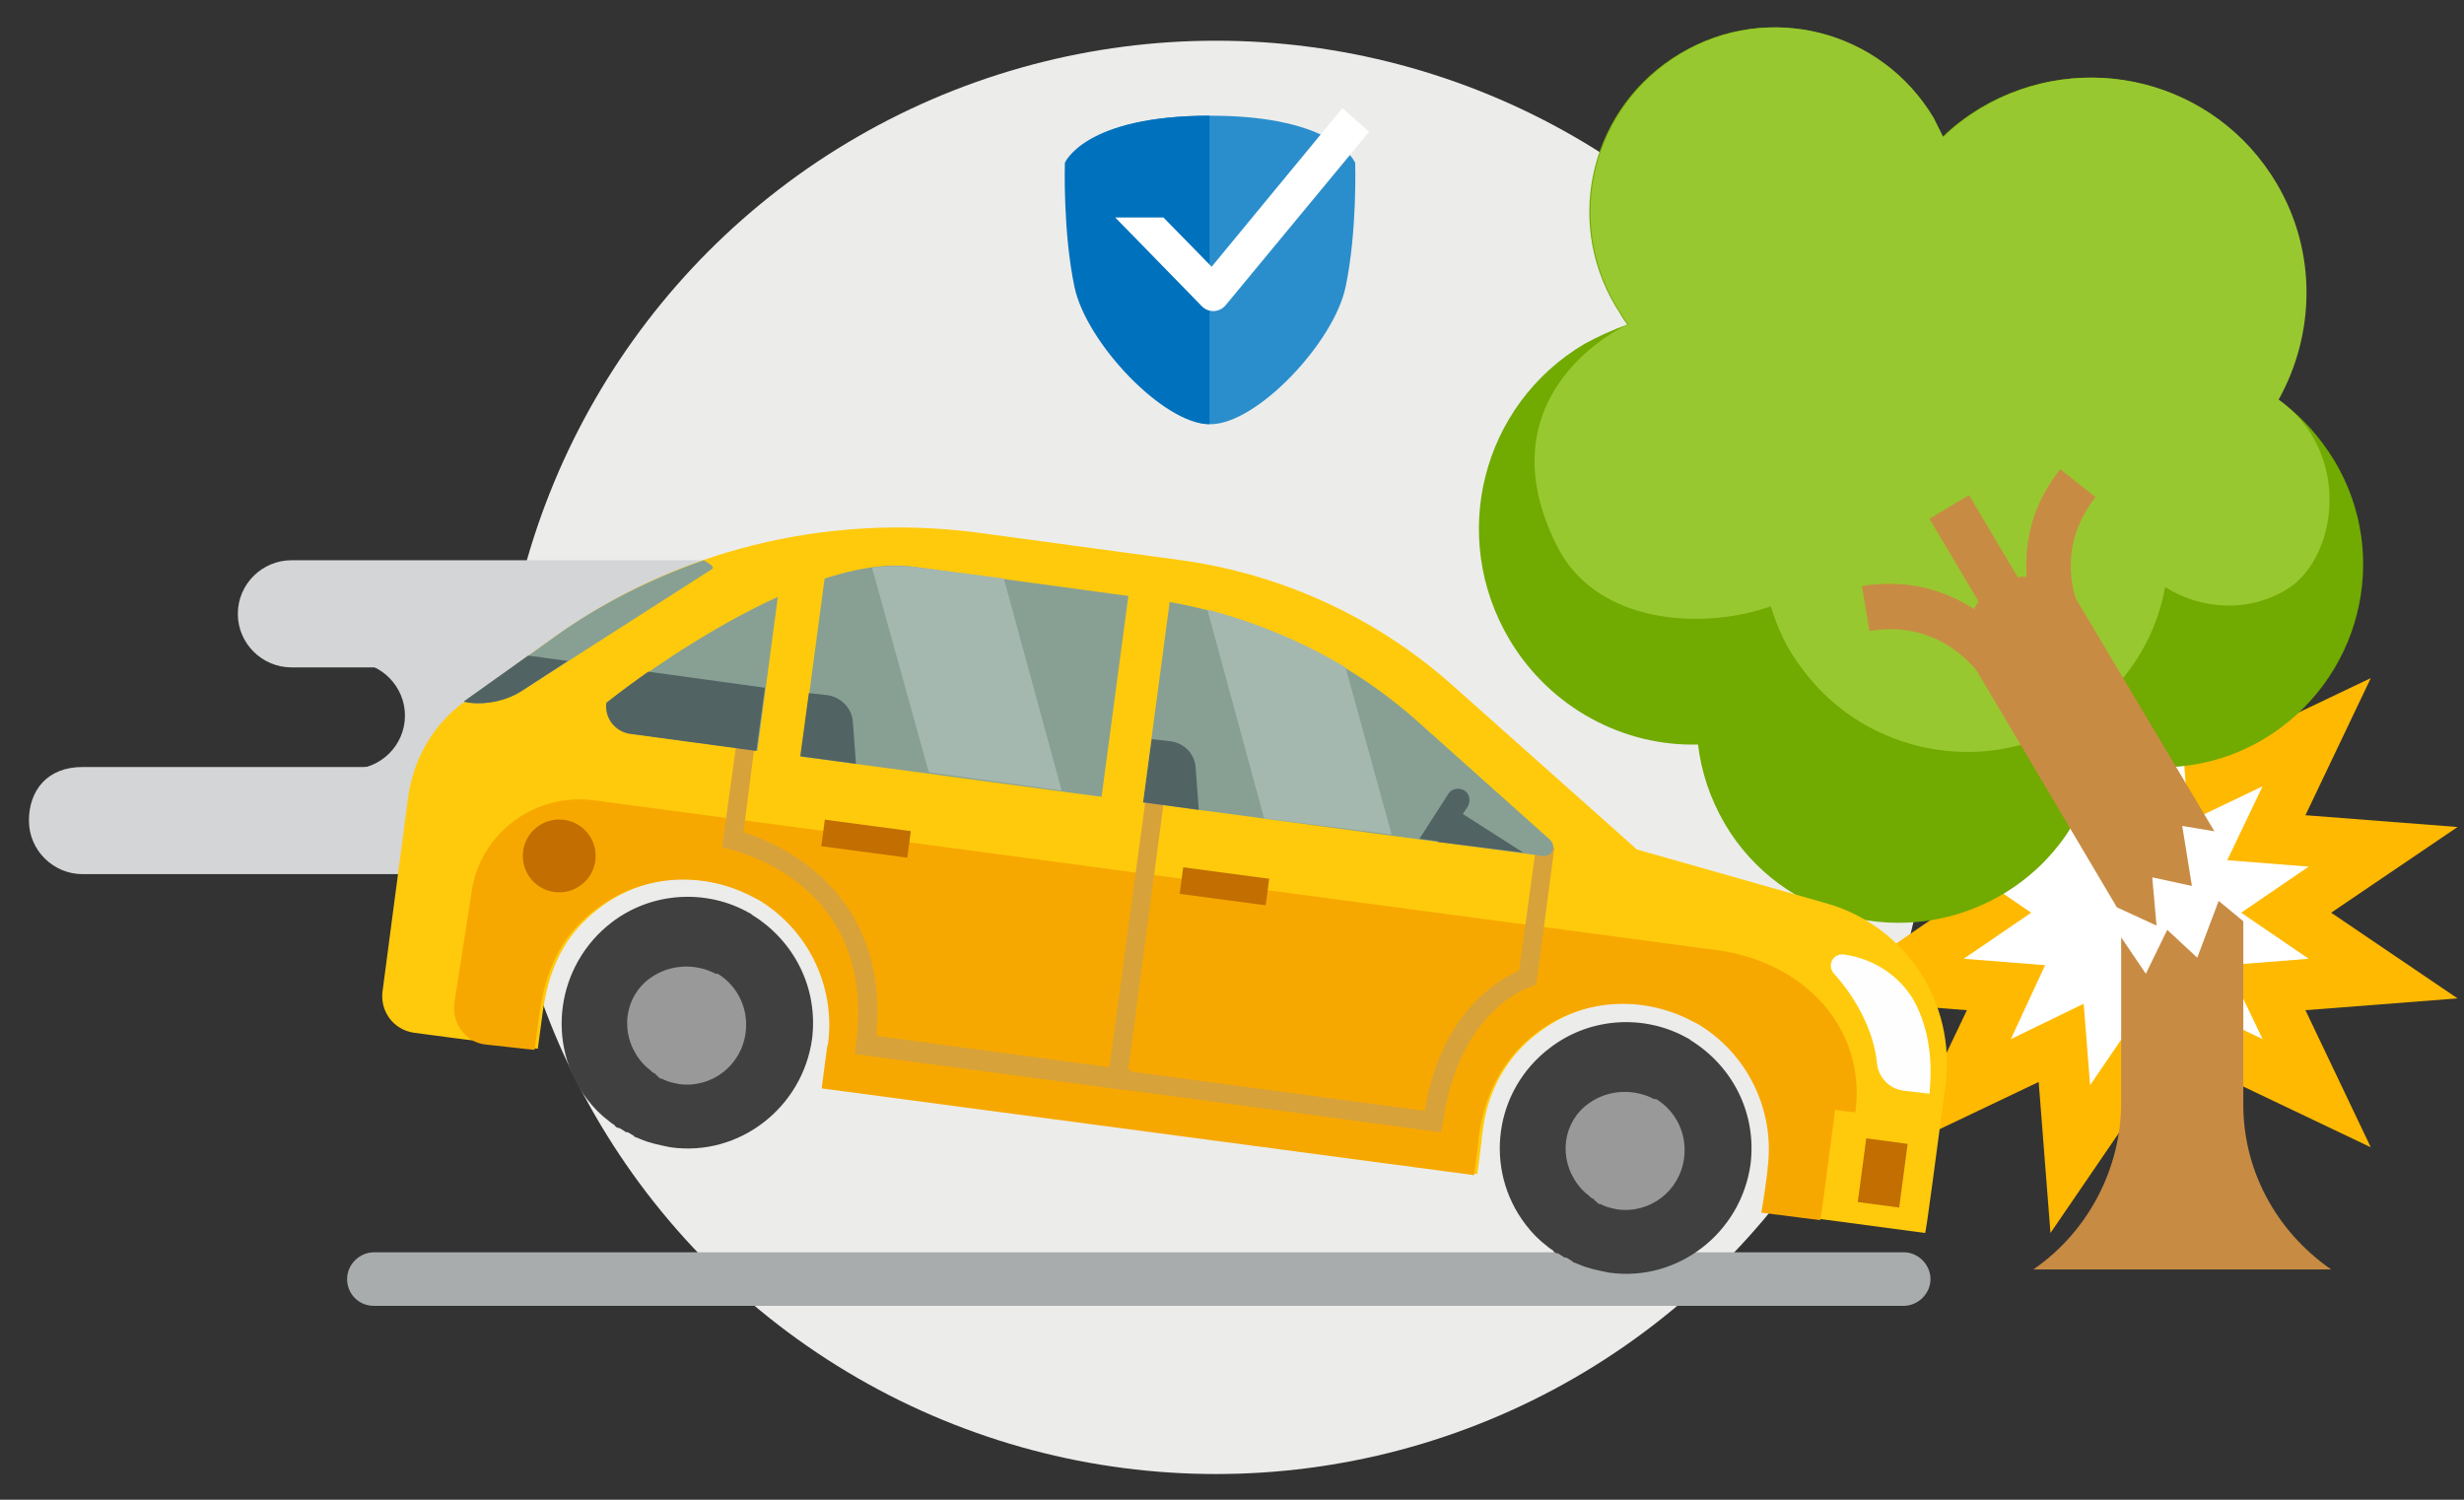 <?xml version="1.0" encoding="utf-8"?>
<!-- Generator: Adobe Illustrator 19.0.0, SVG Export Plug-In . SVG Version: 6.00 Build 0)  -->
<svg version="1.0" xmlns="http://www.w3.org/2000/svg" xmlns:xlink="http://www.w3.org/1999/xlink" x="0px" y="0px"
	 viewBox="0 0 230 140" enable-background="new 0 0 230 140" xml:space="preserve">
<rect x="0" y="0" width="230" height="140" fill="#333333" stroke="none"/>
<g id="Layer_2">
</g>
<g id="Layer_1">
</g>
<g id="Layer_6">
</g>
<g id="Layer_5">
</g>
<g id="Layer_7">
</g>
<g id="Layer_9">
</g>
<g id="Layer_8">
</g>
<g id="Layer_11">
</g>
<g id="Layer_12">
</g>
<g id="Layer_4">
</g>
<g id="Layer_10">
</g>
<g id="Layer_13">
</g>
<g id="Layer_15">
</g>
<g id="Layer_16">
</g>
<g id="Layer_17">
</g>
<g id="Layer_20">
</g>
<g id="Layer_19">
</g>
<g id="Layer_18">
</g>
<g id="Layer_21">
</g>
<g id="Layer_22">
	<g id="XMLID_135_">
		<circle id="XMLID_1084_" fill="#ECECEB" cx="113.5" cy="70.7" r="66.9"/>
		<g id="XMLID_1079_">
			<path id="XMLID_1083_" fill="#2A8ECC" d="M126.5,15.2c0,0-1.8-4.4-13.5-4.4c-11.7,0-13.5,4.4-13.5,4.4s-0.2,6.4,0.9,11.6
				c1.1,5.2,8.3,12.8,12.6,12.8c4.3,0,11.5-7.6,12.6-12.8C126.7,21.6,126.5,15.2,126.5,15.2z"/>
			<g id="XMLID_1081_">
				<path id="XMLID_1082_" fill="#0071BC" d="M112.9,10.8c-11.7,0-13.5,4.4-13.5,4.4s-0.2,6.4,0.9,11.6c1.1,5.2,8.3,12.8,12.6,12.8
					C112.9,39.6,112.9,10.8,112.9,10.8z"/>
			</g>
			<path id="XMLID_1080_" fill="#FFFFFF" d="M125.3,10.1l-12.2,14.8l-4.5-4.6h-4.5l8.1,8.3c0.6,0.6,1.6,0.6,2.2-0.1l13.4-16.2
				L125.3,10.1z"/>
		</g>
		<g id="XMLID_1086_">
			<g id="XMLID_2661_">
				<path id="XMLID_2664_" fill="#D4D5D6" d="M27.2,62.3h64.5c2.7,0,5-2.2,5-5s-2.2-5-5-5H27.2c-2.7,0-5,2.2-5,5
					S24.5,62.3,27.2,62.3z"/>
				<path id="XMLID_2663_" fill="#D4D5D6" d="M7.7,81.6h88.8c2.7,0,5-2.2,5-5s-1.9-5-5-5H7.7c-3.3,0-5,2.2-5,5S5,81.6,7.7,81.6z"/>
				<path id="XMLID_2662_" fill="#D4D5D6" d="M37.8,66.8c0-2.7-2.2-5-5-5h53.9c-2.7,0-5,2.2-5,5c0,2.7,2.2,5,5,5H32.8
					C35.5,71.8,37.8,69.6,37.8,66.8z"/>
			</g>
			<g id="XMLID_1087_">
				<polygon id="XMLID_2660_" fill="#FFB900" points="199.4,67 207.4,55.3 208.5,69.4 221.3,63.3 215.2,76.1 229.4,77.2 217.6,85.2 
					229.4,93.2 215.2,94.3 221.3,107.1 208.5,101 207.4,115.1 199.4,103.4 191.4,115.1 190.3,101 177.5,107.1 183.6,94.3 
					169.5,93.2 181.2,85.2 169.5,77.2 183.6,76.1 177.5,63.3 190.3,69.4 191.4,55.3 				"/>
				<polygon id="XMLID_2659_" fill="#FFFFFF" points="199.4,75.4 203.7,69.1 204.3,76.7 211.2,73.4 207.9,80.3 215.5,80.9 
					209.2,85.2 215.5,89.5 207.9,90.1 211.2,97 204.3,93.7 203.7,101.3 199.4,95 195.1,101.3 194.5,93.7 187.7,97 190.9,90.1 
					183.3,89.5 189.6,85.2 183.3,80.9 190.9,80.3 187.7,73.4 194.5,76.7 195.1,69.1 				"/>
				<path id="XMLID_2658_" fill="#71AA00" d="M217.9,43c-1.4-2.3-3.2-4.3-5.3-5.7c3.4-6.1,3.6-13.8-0.2-20.2
					c-5.7-9.6-18-12.7-27.6-7c-1.3,0.8-2.5,1.7-3.5,2.7c-0.3-0.6-0.6-1.2-0.9-1.8c-4.9-8.2-15.4-10.9-23.6-6s-10.9,15.4-6,23.6
					c0.4,0.6,0.7,1.2,1.1,1.7c-1.4,0.5-2.7,1.1-4,1.8c-9.6,5.7-12.7,18-7,27.6c3.8,6.4,10.7,10,17.6,9.8c0.3,2.5,1.1,5,2.5,7.4
					c5.3,9,16.9,11.9,25.9,6.6c4.9-2.9,8-7.6,8.9-12.8c5,1.6,10.6,1.2,15.5-1.7C220.3,63.6,223.3,52,217.9,43z"/>
				<path id="XMLID_2657_" fill="#98C82F" d="M212.7,37.3c3.4-6.1,3.6-13.8-0.2-20.2c-5.7-9.6-18-12.7-27.6-7
					c-1.3,0.8-2.5,1.7-3.5,2.7c-0.3-0.6-0.6-1.2-0.9-1.8c-4.9-8.2-15.4-10.9-23.6-6s-10.9,15.4-6,23.6c0.4,0.6,0.7,1.2,1.1,1.7
					c-1.4,0.5-13.5,7-6.7,20.6c3.7,7.5,13.8,7.9,20,5.7c0.6,2,1.5,4,2.9,5.8c5.4,7.4,15.5,9.9,23.7,5.9c5.6-2.8,9.2-7.9,10.2-13.5
					c3.1,2,7.8,2.6,11.7,0C218.3,51.6,219.4,42.1,212.7,37.3z"/>
				<path id="XMLID_2656_" fill="#A9ACAD" d="M34.9,121.9h142.8c1.3,0,2.5-1.1,2.5-2.5c0-1.3-1.1-2.5-2.5-2.5H34.9
					c-1.3,0-2.5,1.1-2.5,2.5C32.4,120.8,33.5,121.9,34.9,121.9z"/>
				<g id="XMLID_1096_">
					<g id="XMLID_2653_">
						<path id="XMLID_2654_" fill="#FFCA0C" d="M38.1,74.4l-2.4,18.2c-0.2,1.8,1,3.5,2.9,3.8c4.4,0.6,11.6,1.5,11.6,1.5l0.5-3.7
							c0.7-4.6,2.5-7.3,5.2-9.4c4.4-3.4,10.3-3.6,14.8-1.1c0.1,0,0.1,0.1,0.2,0.1c0.1,0,0.1,0.1,0.2,0.1c4.5,2.7,7.2,7.9,6.5,13.4
							c0,0.1-0.1,0.3-0.1,0.4l-0.5,3.8l60.9,8.1l0.4-3.1c0-0.1,0-0.1,0-0.2c0,0,0.1-0.7,0.1-0.7c0.4-3.5,2.1-6.9,5.2-9.2
							c4.4-3.4,10.3-3.6,14.8-1.1c0.1,0,0.1,0.1,0.2,0.1c0.1,0,0.1,0.1,0.2,0.1c4.5,2.7,7.2,7.9,6.5,13.4c-0.1,0.4-0.5,3.7-0.6,4.2
							l15,2c0.1-0.2,1-7,1.9-13.8c1-7.7-3.7-14.9-11.2-17l-17.6-5l-17.3-15.4c-7.1-6.3-15.9-10.3-25.2-11.6l-19.2-2.6
							C77,47.9,63,51.4,51.7,59.5l-8.2,5.9C40.5,67.5,38.6,70.8,38.1,74.4z"/>
					</g>
					<path id="XMLID_2652_" fill="#404040" d="M142.4,114.3c0.6,0.8,1.3,1.5,2.1,2.1c0.1,0.1,0.3,0.2,0.4,0.3c0,0,0.1,0,0.1,0.1
						c0.1,0.1,0.2,0.2,0.4,0.2c0.1,0,0.1,0.1,0.2,0.1c0.1,0.1,0.2,0.1,0.3,0.2c0.1,0.1,0.2,0.1,0.3,0.1c0.1,0,0.1,0.1,0.2,0.1
						c0.1,0.1,0.2,0.1,0.3,0.2c0,0,0.1,0,0.1,0.1c0.2,0.1,0.3,0.1,0.5,0.2c0.9,0.4,1.9,0.6,2.9,0.8c6.4,0.9,12.3-3.7,13.2-10.1
						c0.6-4.8-1.7-9.2-5.6-11.6c0,0-0.1-0.1-0.1-0.1c-0.1,0-0.1-0.1-0.2-0.1c-3.9-2.2-9-2-12.8,0.9
						C139.4,101.8,138.5,109.2,142.4,114.3z"/>
					<path id="XMLID_2651_" fill="#999999" d="M147.3,110.6c0.3,0.4,0.6,0.7,1,1c0.1,0.1,0.1,0.1,0.2,0.2c0,0,0,0,0,0
						c0.1,0,0.1,0.1,0.2,0.1c0,0,0.1,0,0.1,0.1c0,0,0.1,0.1,0.1,0.1c0,0,0.1,0,0.1,0.1c0,0,0.1,0,0.1,0.1c0.1,0,0.1,0.1,0.2,0.1
						c0,0,0,0,0.1,0c0.1,0,0.1,0.1,0.2,0.1c0.4,0.2,0.9,0.3,1.4,0.4c3,0.4,5.8-1.7,6.2-4.8c0.3-2.3-0.8-4.4-2.6-5.5c0,0,0,0-0.1,0
						c0,0-0.1,0-0.1,0c-1.9-1-4.3-0.9-6.1,0.4C145.9,104.7,145.4,108.1,147.3,110.6z"/>
					<path id="XMLID_2650_" fill="#404040" d="M54.8,102.6c0.6,0.8,1.3,1.5,2.1,2.1c0.1,0.1,0.3,0.2,0.4,0.3c0,0,0.1,0,0.1,0.1
						c0.1,0.1,0.2,0.2,0.4,0.2c0.1,0,0.1,0.1,0.2,0.1c0.1,0.1,0.2,0.1,0.3,0.2c0.1,0.1,0.2,0.1,0.3,0.1c0.1,0,0.1,0.1,0.2,0.1
						c0.1,0.1,0.2,0.1,0.3,0.2c0,0,0.1,0,0.1,0.1c0.2,0.1,0.3,0.1,0.5,0.2c0.9,0.4,1.9,0.6,2.9,0.8c6.4,0.9,12.3-3.7,13.2-10.1
						c0.6-4.8-1.7-9.2-5.6-11.6c0,0-0.1-0.1-0.1-0.1c-0.1,0-0.1-0.1-0.2-0.1c-3.9-2.2-9-2-12.8,0.9C51.9,90.1,50.9,97.5,54.8,102.6z
						"/>
					<path id="XMLID_2649_" fill="#999999" d="M59.7,98.9c0.3,0.4,0.6,0.7,1,1c0.1,0.1,0.1,0.1,0.2,0.2c0,0,0,0,0,0
						c0.1,0,0.1,0.1,0.2,0.1c0,0,0.1,0,0.1,0.1c0,0,0.1,0.1,0.1,0.1c0,0,0.1,0,0.1,0.1c0,0,0.1,0,0.1,0.1c0.1,0,0.1,0.1,0.2,0.1
						c0,0,0,0,0.1,0c0.1,0,0.1,0.1,0.2,0.1c0.4,0.2,0.9,0.3,1.4,0.4c3,0.4,5.8-1.7,6.2-4.8c0.3-2.3-0.8-4.4-2.6-5.5c0,0,0,0-0.1,0
						c0,0-0.1,0-0.1,0c-1.9-1-4.3-0.9-6.1,0.4C58.3,93,57.8,96.4,59.7,98.9z"/>
					<path id="XMLID_2648_" fill="#F7A800" d="M171.3,103.6c-0.9,6.8-1.3,10.1-1.4,10.3l-5.5-0.7c0.1-0.4,0.6-3.7,0.6-4.2
						c0.7-5.5-2-10.7-6.5-13.4c-0.1,0-0.1-0.1-0.2-0.1c-0.1,0-0.1-0.1-0.2-0.1c-4.6-2.5-10.4-2.3-14.8,1.1c-3,2.3-4.7,5.7-5.2,9.2
						c0,0-0.1,0.7-0.1,0.7c0,0.1,0,0.1,0,0.2l-0.4,3.1l-60.9-8.1l0.5-3.8c0-0.1,0.1-0.3,0.1-0.4c0.7-5.5-2-10.7-6.5-13.4
						c-0.1,0-0.1-0.1-0.2-0.1c-0.1,0-0.1-0.1-0.2-0.1c-4.6-2.5-10.4-2.3-14.8,1.1c-2.8,2.1-4.5,4.9-5.2,9.4l-0.5,3.7
						c0,0-0.2,0-4.6-0.5c-1.8-0.2-3.1-1.9-2.9-3.8L44,83.4c0.7-5.5,5.8-9.4,11.4-8.7l104.9,14c8,1.1,13.9,7.1,12.9,15.1
						C173.2,103.9,171.3,103.6,171.3,103.6z"/>
					<g id="XMLID_2646_">
						<path id="XMLID_2647_" fill="#FFFEFF" d="M172.1,89.1c3,0.4,5.7,2.3,6.9,5c1.1,2.4,1.4,5.1,1.1,8c0,0-0.8-0.1-2.5-0.3
							c-1.3-0.2-2.3-1.3-2.4-2.6c-0.3-3-2-6.1-4-8.3C170.5,90.1,171.1,89,172.1,89.1z"/>
					</g>
					
						<rect id="XMLID_2645_" x="173.8" y="106.3" transform="matrix(-0.991 -0.132 0.132 -0.991 335.481 241.011)" fill="#C26E00" width="3.9" height="6"/>
					<path id="XMLID_1535_" fill="#D7A23A" d="M134.5,105.7l-31.2-4.2l3.6-26.6l1.7,0.2l-3.3,24.9l27.7,3.7c1.5-9.3,7-12.3,8.8-13.1
						l1.6-11.7l1.7,0.2l-1.7,12.8l-0.5,0.2c-0.3,0.1-6.8,2.3-8.2,12.7L134.5,105.7z"/>
					<path id="XMLID_1534_" fill="#D7A23A" d="M105.3,101.8l-25.5-3.4l0.1-0.9c2-15-11.1-18-11.7-18.2l-0.8-0.2l1.3-9.4l1.7,0.2
						l-1,7.8c3,0.9,13.7,5.3,12.4,19l23.8,3.2L105.3,101.8z"/>
					<g id="XMLID_1532_">
						<path id="XMLID_1533_" fill="#87A093" d="M85.2,52.9l22.1,3c9.4,1.3,18.2,5.3,25.2,11.6l12.2,10.9c0.6,0.6,0.2,1.6-0.7,1.5
							L58.9,68.5c-1.4-0.2-2.4-1.5-2.2-2.9C56.6,65.6,74.3,51.5,85.2,52.9z"/>
					</g>
					<circle id="XMLID_1531_" fill="#C26E00" cx="52.2" cy="79.9" r="3.4"/>
					
						<rect id="XMLID_1530_" x="110.2" y="81.5" transform="matrix(-0.991 -0.132 0.132 -0.991 216.594 179.821)" fill="#C26E00" width="8.1" height="2.5"/>
					
						<rect id="XMLID_1529_" x="76.7" y="77" transform="matrix(-0.991 -0.132 0.132 -0.991 150.536 166.492)" fill="#C26E00" width="8.1" height="2.5"/>
					<path id="XMLID_1528_" fill="#87A093" d="M43.5,65.4l8.2-5.9c4.3-3.1,9.1-5.5,14-7.2c0.5,0.3,1,0.6,0.8,0.8L48.7,64.5
						c-1.5,0.9-3.2,1.3-4.9,1.1l-0.5-0.1C43.4,65.5,43.4,65.4,43.5,65.4z"/>
					
						<rect id="XMLID_1527_" x="71.8" y="52.6" transform="matrix(-0.991 -0.132 0.132 -0.991 138.762 133.775)" fill="#FFCA0C" width="4.1" height="19.4"/>
					<g id="XMLID_1524_">
						<path id="XMLID_1526_" fill="#526363" d="M134.8,78.6l-2.3-0.3l2.7-4.2c0.3-0.5,1-0.6,1.5-0.3c0.5,0.3,0.6,1,0.3,1.5
							L134.8,78.6z"/>
						<polygon id="XMLID_1525_" fill="#526363" points="134.2,78.6 136.1,75.7 142.2,79.6 						"/>
					</g>
					<path id="XMLID_1523_" fill="#526363" d="M111.6,71.6l0.3,4l-5.2-0.7l0.8-5.9l1.8,0.2C110.6,69.4,111.5,70.4,111.6,71.6z"/>
					<path id="XMLID_1103_" fill="#526363" d="M79.6,67.3l0.3,4l-5.2-0.7l0.8-5.9l1.8,0.2C78.5,65.1,79.5,66.1,79.6,67.3z"/>
					
						<rect id="XMLID_1102_" x="104.2" y="53.5" transform="matrix(-0.991 -0.132 0.132 -0.991 202.882 141.741)" fill="#FFCA0C" width="3.9" height="21.3"/>
					<path id="XMLID_1101_" fill="#526363" d="M43.8,65.6l-0.5-0.1c0,0,0.1-0.1,0.1-0.1l5.9-4.2l3.7,0.5l-4.3,2.8
						C47.3,65.4,45.5,65.8,43.8,65.6z"/>
					<path id="XMLID_1100_" fill="#526363" d="M60.5,62.7l10.9,1.5l-0.8,5.9l-11.8-1.6c-1.4-0.2-2.4-1.5-2.2-2.9
						C56.6,65.6,58.1,64.4,60.5,62.7z"/>
					<g id="XMLID_1097_">
						<path id="XMLID_1099_" fill="#A5B8AF" d="M125.6,62.3l4.3,15.6L118,76.4l-5.3-19.5C117.2,58.1,121.6,59.9,125.6,62.3z"/>
						<path id="XMLID_1098_" fill="#A5B8AF" d="M85.2,52.9l8.5,1.1l5.4,19.8l-12.4-1.7L81.4,53C82.7,52.8,84,52.8,85.2,52.9z"/>
					</g>
				</g>
				<g id="XMLID_1091_">
					
						<rect id="XMLID_1095_" x="185.3" y="45.8" transform="matrix(-0.86 0.511 -0.511 -0.86 377.599 9.504)" fill="#C88B43" width="4.3" height="21.6"/>
					<g id="XMLID_1092_">
						<path id="XMLID_1094_" fill="#C88B43" d="M191.9,61.6c-2.2-3.1-5.1-10.8,0.4-17.8l3.3,2.6c-4.9,6.3-0.5,12.5-0.3,12.8
							L191.9,61.6z"/>
						<path id="XMLID_1093_" fill="#C88B43" d="M185.9,64.7c-0.1-0.3-3.5-7.1-11.4-5.8l-0.7-4.2c8.8-1.4,14.2,4.7,15.9,8.2
							L185.9,64.7z"/>
					</g>
				</g>
				<g id="XMLID_1088_">
					<path id="XMLID_1090_" fill="#C88B43" d="M204.6,82.7l-3.7-0.8l0.4,4.5l-3.7-1.7l-13.8-23.3l-0.1-1.7c-0.3-4.5,4.6-7.4,8.4-5
						l1.5,0.9l13.1,22l-3-0.5L204.6,82.7z"/>
					<path id="XMLID_1089_" fill="#C88B43" d="M217.6,118.5h-13.9h-13.9c5.1-3.5,8.2-9.4,8.2-15.6V87.5l2.3,3.4l2-4.1l2.8,2.6l2-5.3
						l2.3,1.9v16.8C209.3,109.1,212.4,114.9,217.6,118.5z"/>
				</g>
			</g>
		</g>
	</g>
</g>
<g id="Layer_14" display="none">
	<circle id="XMLID_2644_" display="inline" fill="none" stroke="#424242" stroke-miterlimit="10" cx="171" cy="170" r="100"/>
</g>
</svg>
